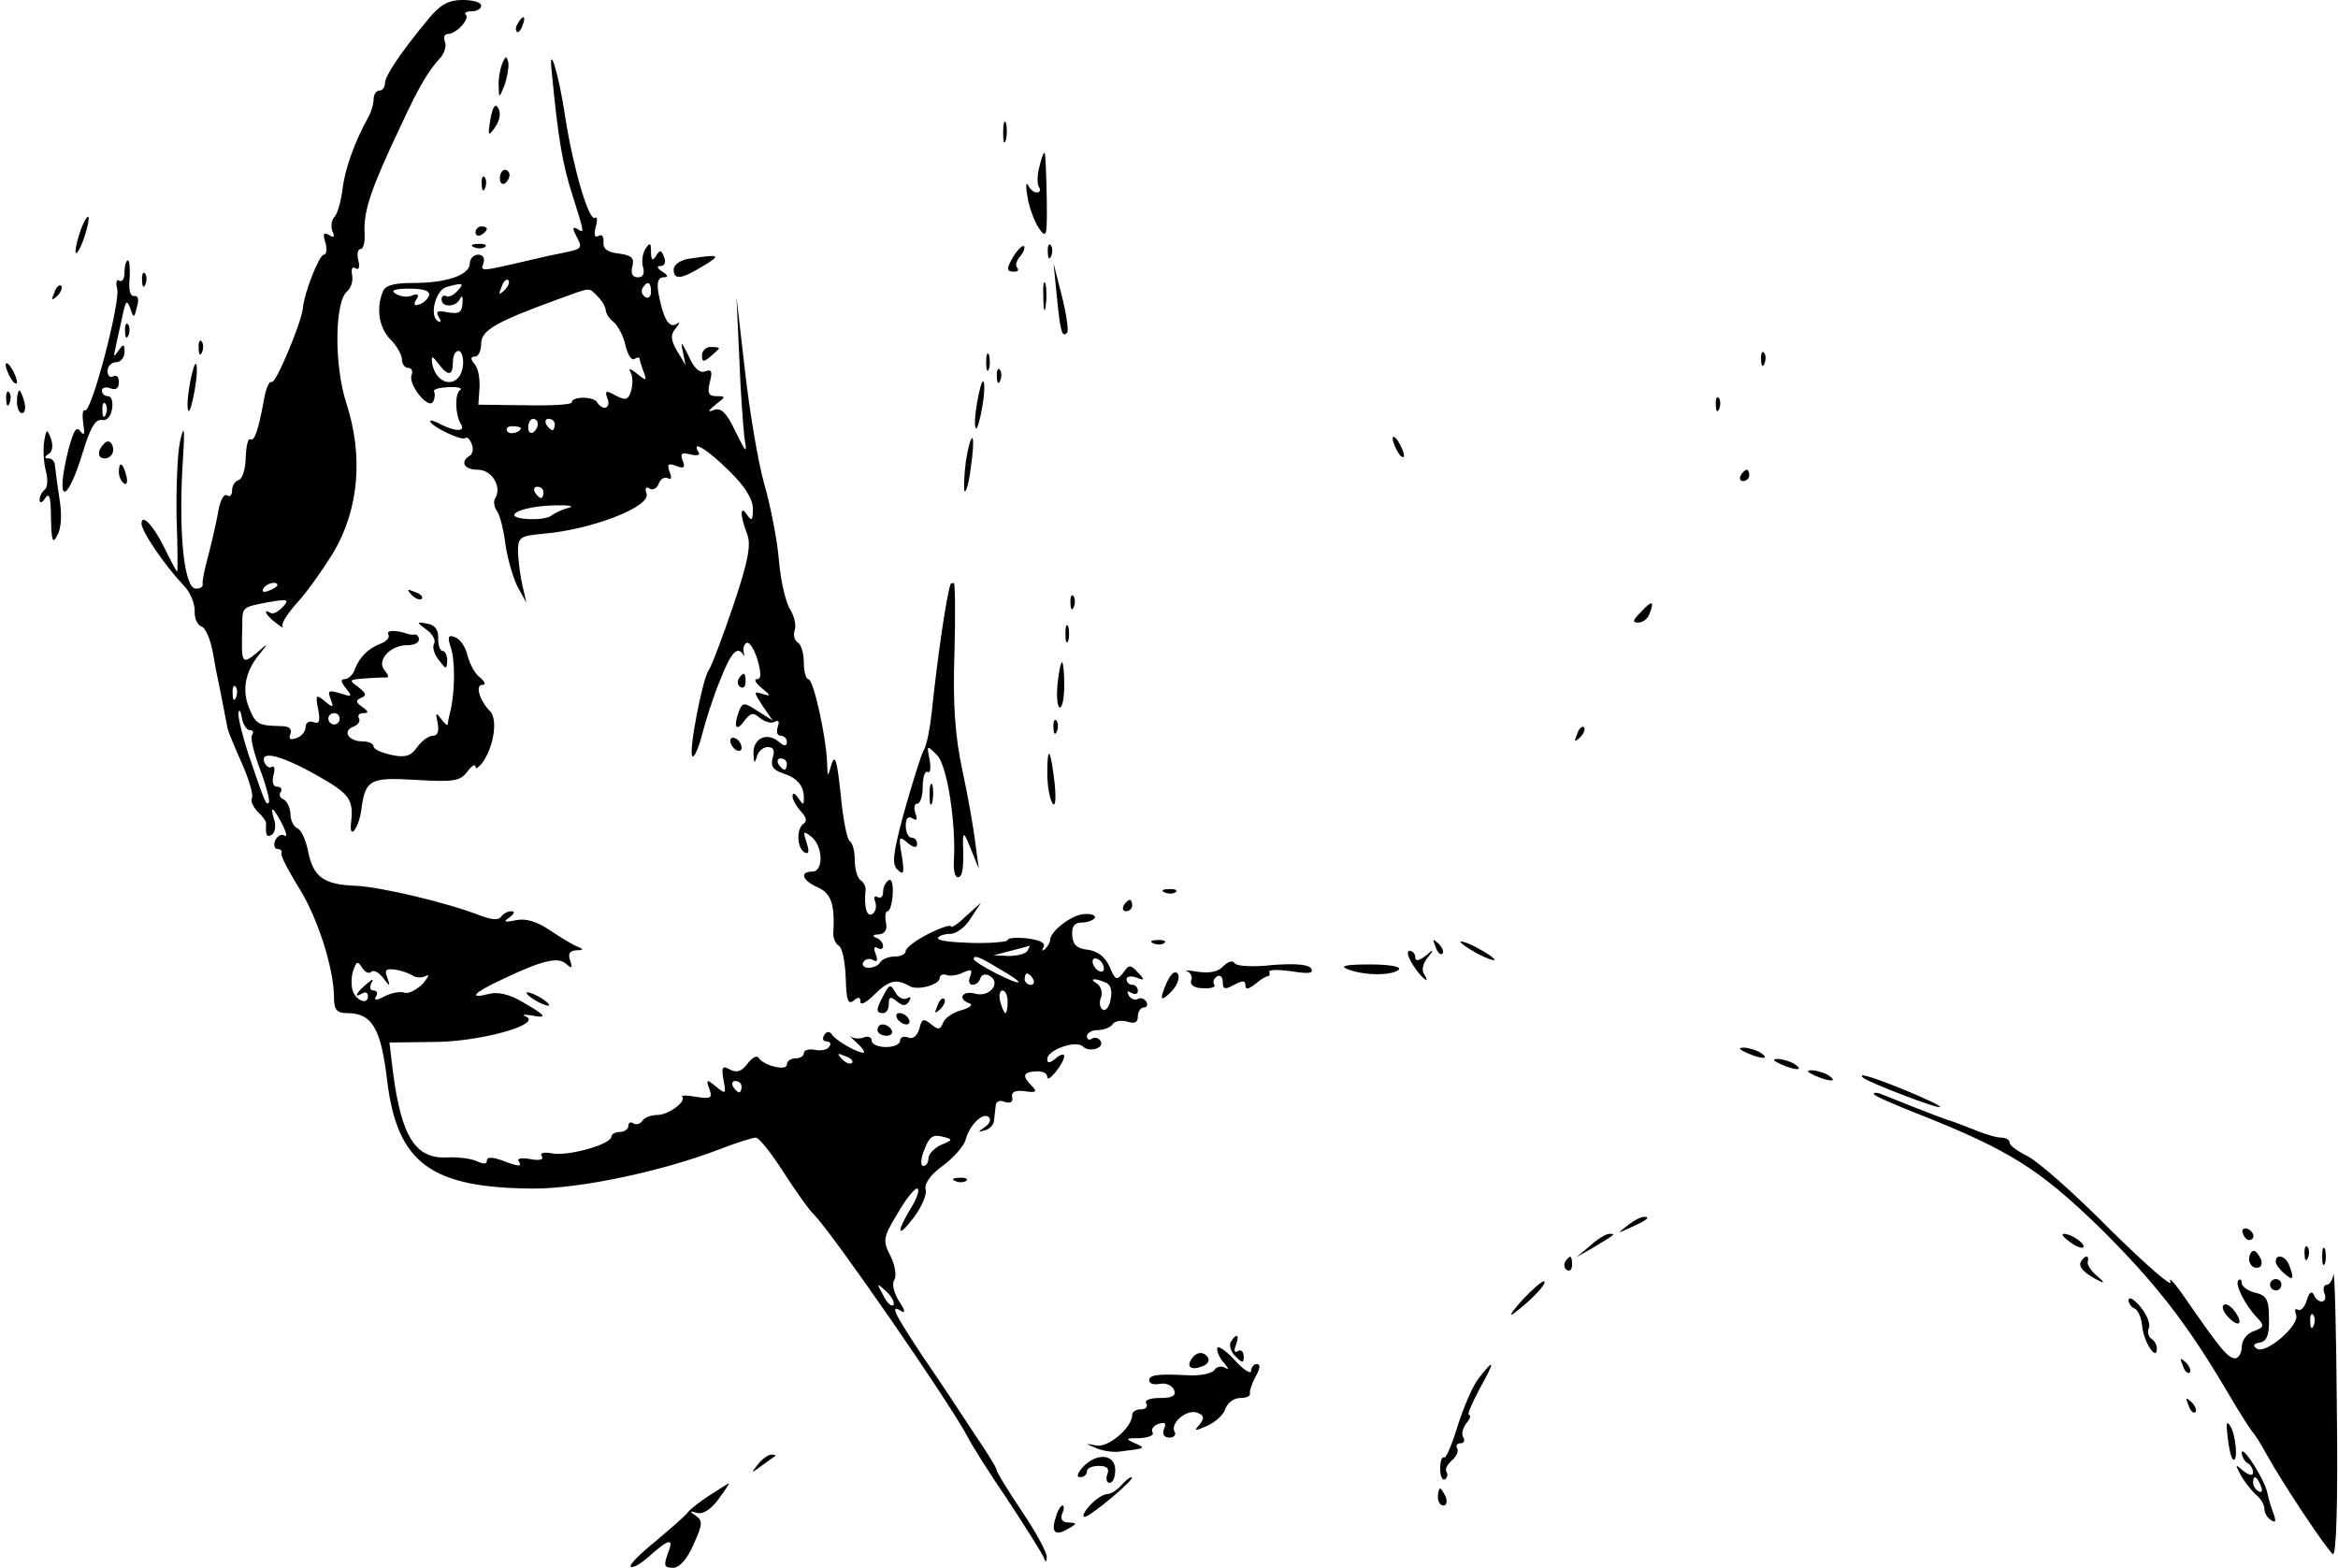 <?xml version="1.0" standalone="no"?>
<!DOCTYPE svg PUBLIC "-//W3C//DTD SVG 20010904//EN"
 "http://www.w3.org/TR/2001/REC-SVG-20010904/DTD/svg10.dtd">
<svg version="1.0" xmlns="http://www.w3.org/2000/svg"
 width="413pt" height="277pt" viewBox="0 0 413 277"
 preserveAspectRatio="xMidYMid meet">

<g transform="translate(0,277) scale(0.1,-0.1)"
fill="#000000" stroke="none">
<path d="M758 2738 c-49 -59 -78 -102 -78 -115 0 -7 -4 -13 -10 -13 -5 0 -10
-7 -10 -15 0 -8 -4 -23 -10 -33 -24 -44 -41 -91 -45 -127 -3 -22 -9 -43 -14
-48 -5 -5 -7 -16 -4 -25 5 -11 3 -13 -6 -7 -10 5 -11 2 -6 -14 3 -11 2 -21 -3
-21 -8 0 -35 -68 -37 -95 -3 -26 -48 -134 -55 -130 -4 3 -11 -12 -14 -33 -10
-54 -17 -73 -24 -68 -4 2 -7 -12 -8 -32 0 -20 -6 -38 -12 -40 -7 -2 -12 -10
-12 -18 0 -9 -4 -13 -9 -9 -6 3 -13 -11 -16 -32 -4 -21 -12 -56 -18 -78 -6
-22 -10 -43 -9 -47 1 -5 -4 -8 -12 -8 -20 0 -30 90 -24 209 5 74 4 86 -4 51
-5 -25 -7 -87 -6 -138 2 -50 2 -92 1 -92 -1 0 -12 20 -24 45 -19 38 -39 58
-39 40 0 -14 41 -74 75 -110 11 -11 19 -31 19 -44 -1 -12 4 -25 12 -28 7 -2
16 -23 20 -46 4 -23 8 -44 9 -47 4 -20 16 -81 17 -87 1 -5 12 -32 25 -61 13
-29 21 -57 18 -62 -3 -5 2 -15 10 -24 9 -8 16 -18 15 -21 -1 -21 1 -25 10 -20
6 4 8 16 4 28 -8 26 -1 21 16 -12 6 -13 8 -21 2 -17 -5 3 -12 -1 -16 -9 -3 -8
-1 -15 4 -15 6 0 9 -4 7 -8 -1 -5 13 -31 30 -59 33 -51 63 -144 63 -195 0 -22
5 -28 23 -28 44 0 60 -26 71 -120 18 -146 78 -189 259 -190 82 0 225 30 327
69 30 12 60 21 65 21 6 0 28 -28 49 -61 22 -34 46 -68 54 -75 34 -35 241 -334
272 -394 7 -14 38 -63 70 -110 31 -47 59 -92 63 -100 4 -11 6 -12 6 -1 1 7
-19 44 -44 81 -25 37 -45 70 -45 74 0 3 -17 31 -39 63 -21 32 -61 93 -90 135
-53 80 -60 95 -38 81 7 -4 5 4 -5 18 -9 15 -13 31 -8 38 4 7 1 26 -7 42 -14
27 -13 33 12 74 14 25 30 45 35 45 5 0 1 -15 -10 -33 -28 -46 -25 -57 5 -17
14 19 23 41 20 49 -2 10 9 26 30 41 19 14 38 35 41 47 7 26 31 49 41 39 4 -4
1 -12 -7 -17 -13 -9 -13 -10 0 -6 8 2 16 10 16 18 1 8 2 19 3 26 0 7 8 10 16
6 10 -3 15 0 13 8 -2 10 5 13 22 11 20 -3 23 -1 13 9 -18 18 -16 25 7 26 11 1
20 -3 20 -10 0 -12 29 23 30 37 0 5 -7 3 -15 -4 -11 -9 -15 -9 -15 -1 0 16 51
34 63 22 11 -11 39 -3 31 10 -3 5 -10 7 -15 4 -5 -4 -9 -1 -9 4 0 6 9 11 19
11 11 0 23 5 26 10 4 6 15 8 26 5 13 -4 19 -2 19 9 0 9 5 16 11 16 5 0 7 5 4
10 -4 6 -10 8 -15 5 -5 -3 -12 0 -16 6 -4 8 -3 9 4 5 7 -4 12 -2 12 3 0 6 -4
11 -10 11 -5 0 -10 4 -10 10 0 5 8 6 17 3 15 -6 16 -5 3 9 -13 14 -16 14 -26
-1 -11 -14 -14 -13 -24 11 -8 18 -22 28 -39 30 -19 2 -26 9 -27 26 -1 15 4 22
17 22 10 0 20 4 23 8 2 4 -5 8 -18 7 -21 0 -61 -30 -61 -46 0 -4 -4 -11 -9
-16 -5 -4 -6 -3 -3 3 5 8 -6 13 -28 16 -19 2 -35 1 -35 -3 0 -3 -29 -6 -64 -5
-35 1 -62 4 -59 9 2 4 12 7 22 7 10 0 27 12 36 28 l18 27 -27 -24 c-14 -14
-26 -21 -26 -18 0 4 -18 -2 -40 -13 -22 -11 -40 -25 -40 -30 0 -6 -9 -10 -19
-10 -11 0 -23 -5 -26 -10 -3 -6 -13 -10 -21 -10 -8 0 -12 5 -9 10 4 6 11 7 17
4 8 -5 9 -1 5 10 -4 10 -3 15 3 11 6 -3 10 -2 10 4 0 5 -6 12 -12 14 -8 3 -6
6 4 6 11 1 16 8 13 21 -2 11 -1 20 3 20 4 0 8 14 9 30 1 18 -2 28 -7 25 -6 -4
-10 -13 -10 -21 0 -8 -4 -12 -10 -9 -5 3 -7 0 -4 -8 3 -8 1 -18 -5 -22 -10 -6
-15 13 -12 42 1 6 -3 14 -9 18 -5 3 -10 19 -10 35 0 16 -4 31 -9 34 -5 3 -12
41 -16 83 -6 58 -10 72 -16 53 -7 -25 -7 -24 -8 4 -2 46 -24 146 -33 146 -4 0
-8 13 -8 29 0 17 -5 33 -11 36 -6 4 -8 14 -5 22 3 8 -1 24 -8 36 -8 12 -17 51
-20 87 -3 36 -15 97 -26 135 -11 39 -26 129 -34 200 l-15 130 5 -108 c2 -59 7
-122 9 -140 5 -30 4 -29 -16 11 -15 32 -25 42 -37 38 -13 -5 -12 -3 2 9 18 14
19 15 2 15 -14 0 -17 5 -12 25 5 19 3 23 -8 19 -10 -4 -20 5 -30 28 -12 24
-14 26 -10 8 l5 -25 -15 25 c-11 19 -12 28 -3 39 9 11 9 13 1 8 -13 -7 -23 12
-31 56 -3 18 0 27 9 27 9 0 9 3 -2 10 -9 6 -11 10 -3 10 7 0 10 7 6 16 -5 13
-7 13 -14 2 -6 -10 -9 -8 -9 7 0 17 -2 17 -10 5 -5 -8 -7 -23 -4 -32 3 -12 0
-18 -9 -18 -10 0 -13 7 -10 19 4 15 -1 20 -24 23 -19 2 -28 8 -27 20 1 10 -3
15 -9 11 -6 -4 -8 2 -5 15 4 12 3 20 -1 17 -11 -6 -38 87 -52 175 -12 82 -31
141 -24 80 11 -116 19 -161 36 -214 22 -70 22 -69 8 -60 -8 4 -8 0 0 -15 10
-18 8 -21 -16 -26 -16 -3 -48 -10 -73 -16 -81 -19 -82 -19 -76 -4 3 9 -1 15
-9 15 -8 0 -15 -7 -15 -15 0 -21 -41 -35 -100 -35 -34 0 -50 -4 -54 -16 -12
-30 -6 -64 14 -84 11 -11 20 -27 20 -35 0 -8 5 -15 11 -15 6 0 9 -6 6 -13 -6
-16 29 -61 38 -47 3 5 4 13 2 18 -3 4 8 7 25 8 16 1 26 -2 21 -5 -10 -7 -9
-43 1 -60 9 -14 -9 -14 -35 -1 -10 6 -19 8 -19 6 0 -9 57 -36 62 -30 3 3 8 -2
11 -10 4 -9 2 -18 -3 -21 -18 -11 -10 -25 14 -25 25 0 43 -30 31 -50 -4 -6 -2
-16 3 -23 5 -7 12 -34 15 -60 4 -26 14 -60 22 -75 l15 -27 -7 30 c-4 17 -7 43
-8 59 0 27 3 29 45 33 85 7 191 48 182 71 -3 9 -1 13 5 9 6 -4 14 0 17 9 3 8
10 12 16 9 6 -4 7 1 3 11 -5 14 -3 16 11 11 14 -6 17 -3 12 9 -5 13 -2 15 14
11 11 -3 18 -1 14 4 -14 23 16 5 54 -33 28 -27 42 -50 42 -67 0 -20 -2 -23
-10 -11 -13 20 -13 -1 0 -34 7 -19 2 -47 -25 -127 -19 -56 -38 -106 -43 -113
-11 -15 -36 -145 -29 -152 3 -4 11 14 17 37 6 24 20 68 32 97 19 49 31 62 41
45 2 -5 2 -3 1 4 -2 7 0 15 5 17 4 3 13 -10 19 -29 7 -25 7 -35 -1 -35 -6 0
-2 -7 9 -16 16 -13 16 -15 1 -10 -16 5 -16 4 0 -21 l18 -26 -27 17 c-23 15
-26 15 -32 1 -11 -29 -6 -39 8 -20 12 16 16 17 29 6 9 -7 21 -10 26 -6 7 3 8
0 5 -9 -3 -9 -1 -16 5 -16 6 0 11 -5 11 -11 0 -8 -5 -8 -15 1 -21 17 -45 5
-44 -22 1 -17 2 -18 6 -5 2 9 11 17 19 17 11 0 13 -6 9 -19 -4 -14 0 -21 17
-27 26 -8 38 -22 38 -44 0 -13 -1 -13 -10 0 -6 9 -10 10 -10 3 0 -6 7 -18 15
-27 9 -9 11 -17 5 -21 -13 -8 -13 -42 1 -51 8 -4 9 1 4 17 -7 21 -6 22 9 10
20 -17 21 -61 1 -61 -23 0 -18 -16 10 -28 24 -11 30 -31 27 -82 0 -8 4 -18 10
-21 6 -4 11 -29 12 -57 1 -39 4 -48 14 -40 8 7 12 7 12 -2 0 -7 11 -1 25 13
25 25 39 28 61 15 14 -9 54 2 54 14 0 5 6 8 13 5 6 -2 20 0 29 5 14 6 16 5 12
-7 -4 -8 -2 -15 4 -15 6 0 12 5 14 12 2 6 9 8 16 4 21 -12 1 -38 -24 -32 -24
7 -34 -9 -11 -17 6 -2 0 -8 -15 -12 -15 -4 -29 -14 -32 -22 -5 -13 -9 -13 -22
-2 -13 10 -16 9 -20 -9 -4 -12 -11 -19 -20 -15 -8 3 -14 0 -14 -6 0 -6 -11
-11 -25 -11 -14 0 -25 5 -25 11 0 6 -6 9 -14 6 -7 -3 -18 -2 -22 1 -5 4 -1 -1
9 -10 11 -10 16 -18 12 -18 -11 0 -50 22 -56 33 -4 5 -9 5 -13 -2 -4 -6 -2
-11 4 -11 6 0 9 -4 5 -9 -3 -6 -14 -8 -25 -6 -11 2 -20 0 -20 -6 0 -5 -7 -9
-15 -9 -8 0 -15 -5 -15 -11 0 -12 -41 -2 -50 12 -3 5 -12 0 -20 -11 -10 -13
-18 -16 -30 -10 -14 8 -16 5 -12 -18 5 -25 4 -26 -13 -12 -17 14 -18 13 -12
-4 6 -16 3 -18 -23 -14 -16 3 -28 3 -25 0 8 -8 -24 -32 -44 -32 -11 0 -23 -5
-26 -10 -4 -6 -11 -8 -16 -5 -5 4 -9 1 -9 -4 0 -6 -7 -11 -15 -11 -8 0 -15 -4
-15 -8 0 -14 -76 -35 -104 -30 -15 3 -23 1 -19 -5 4 -6 -4 -8 -20 -5 -15 3
-24 1 -21 -3 7 -11 1 -11 -30 1 -17 6 -26 6 -26 -1 0 -6 -6 -6 -17 -1 -10 5
-34 8 -53 7 -56 -3 -81 36 -96 152 l-6 51 78 1 c81 0 193 31 163 45 -8 3 -4 4
9 2 30 -6 28 -1 -14 23 -23 14 -44 19 -60 15 -38 -10 -28 2 24 26 69 33 98 40
112 27 10 -9 12 -8 7 6 -4 12 -1 17 11 18 13 0 13 2 3 6 -8 3 -30 16 -49 29
-24 16 -43 22 -61 18 -20 -4 -23 -3 -11 5 9 7 10 11 3 11 -6 0 -14 -4 -18 -10
-4 -6 -16 -5 -33 1 -60 24 -180 52 -224 54 -57 2 -75 16 -84 62 -4 19 -12 37
-18 39 -7 3 -13 14 -13 27 -1 12 -7 23 -13 25 -5 2 -8 8 -4 13 3 5 0 9 -7 9
-6 0 -9 8 -6 20 3 11 2 18 -3 15 -4 -3 -10 1 -13 8 -8 22 29 13 93 -23 58 -33
65 -42 60 -85 -3 -30 13 -9 18 22 7 56 15 60 97 55 66 -4 78 -2 90 14 8 11 15
15 15 9 0 -5 6 -1 14 10 19 29 25 74 12 88 -19 19 -27 47 -14 47 7 0 5 5 -4
13 -9 6 -18 24 -22 38 -3 15 -13 30 -22 33 -12 5 -14 1 -8 -17 8 -22 8 -76 0
-112 -3 -11 -5 -22 -5 -25 -1 -3 -6 2 -12 10 -9 12 -10 11 -6 -7 3 -15 0 -23
-8 -23 -8 0 -20 -9 -28 -20 -11 -16 -21 -19 -45 -14 -18 4 -32 10 -32 15 0 5
-9 9 -19 9 -25 0 -37 18 -17 26 9 3 13 10 10 15 -3 5 1 9 8 9 10 0 9 3 -2 11
-12 8 -12 12 -2 16 10 4 9 8 -5 19 -17 12 -16 13 7 15 14 1 31 2 38 2 10 -1
10 2 1 13 -14 17 10 44 40 44 12 0 21 4 21 10 0 5 -3 9 -7 9 -5 -1 -10 0 -13
1 -19 7 -39 7 -34 -1 3 -5 -3 -12 -13 -16 -23 -9 -37 -23 -46 -45 -3 -10 -12
-18 -18 -18 -8 0 -7 -5 2 -16 12 -15 11 -16 -10 -9 -20 6 -23 5 -17 -10 6 -16
4 -16 -10 -4 -16 13 -17 11 -12 -14 4 -21 2 -27 -8 -23 -8 3 -14 -1 -14 -8 0
-8 -7 -17 -16 -20 -11 -4 -15 -2 -11 7 3 9 -2 14 -16 14 -41 1 -45 3 -57 32
-13 32 -7 65 19 96 16 20 16 20 -6 1 -26 -21 -27 -19 -25 47 0 35 -1 34 46 43
35 6 38 5 25 -9 -8 -8 -17 -13 -21 -10 -15 9 -8 -5 10 -18 9 -7 14 -10 11 -6
-3 4 8 22 25 41 17 18 46 59 65 90 45 76 53 170 23 263 -22 67 -21 179 1 198
7 6 11 18 9 29 -2 10 0 16 6 12 6 -4 8 2 5 14 -3 11 -1 20 4 20 5 0 8 12 7 28
-2 40 11 78 65 192 32 69 48 95 69 118 7 8 11 21 8 28 -3 8 -1 14 5 14 15 0
39 26 32 34 -4 3 1 6 10 6 10 0 17 5 17 10 0 6 -15 10 -33 10 -24 0 -39 -8
-59 -32z m133 -481 c-10 -9 -11 -8 -5 6 3 10 9 15 12 12 3 -3 0 -11 -7 -18z
m-83 -1 c-7 -8 -16 -12 -20 -9 -5 2 -8 -1 -8 -6 0 -15 27 -14 33 2 3 6 5 3 4
-9 -1 -16 -6 -19 -25 -16 -19 4 -23 2 -17 -8 5 -8 4 -11 -2 -7 -15 10 -3 55
16 60 29 8 32 7 19 -7z m342 -2 c0 -8 -5 -12 -10 -9 -6 4 -8 11 -5 16 9 14 15
11 15 -7z m-392 -6 c-2 -6 -10 -14 -18 -16 -8 -3 -10 0 -5 8 6 9 4 12 -7 8 -8
-4 -21 -2 -29 3 -10 6 -2 9 24 9 26 0 37 -4 35 -12z m298 -2 c8 -8 14 -19 14
-24 0 -5 6 -15 14 -21 8 -7 18 -26 21 -42 4 -16 11 -27 16 -23 5 3 9 3 9 0 0
-2 3 -13 7 -23 6 -16 5 -17 -12 -3 -11 9 -16 10 -11 2 4 -7 4 -21 1 -32 -5
-17 -10 -18 -27 -9 -18 10 -20 9 -15 -5 7 -17 -8 -23 -18 -7 -6 11 -45 11 -45
0 0 -4 -37 -6 -82 -5 l-83 1 2 29 c1 16 -2 36 -9 43 -7 9 -7 13 1 13 6 0 11
10 11 23 0 23 25 38 135 78 61 22 54 22 71 5z m-238 -120 c-4 -44 -48 -40 -55
4 -1 12 1 11 11 -2 17 -23 26 -23 26 2 0 11 4 20 10 20 5 0 9 -11 8 -24z m132
-105 c0 -6 -4 -12 -8 -15 -5 -3 -9 1 -9 9 0 8 4 15 9 15 4 0 8 -4 8 -9z m30
-1 c0 -5 -2 -10 -4 -10 -3 0 -8 5 -11 10 -3 6 -1 10 4 10 6 0 11 -4 11 -10z
m-60 -6 c0 -8 -19 -13 -24 -6 -3 5 1 9 9 9 8 0 15 -2 15 -3z m40 -114 c0 -5
-2 -10 -4 -10 -3 0 -8 5 -11 10 -3 6 -1 10 4 10 6 0 11 -4 11 -10z m45 -27
c-11 -3 -25 -9 -31 -14 -6 -5 -25 -7 -42 -6 -49 3 -15 22 44 24 27 1 40 -1 29
-4z m-515 -137 c0 -2 -7 -7 -16 -10 -8 -3 -12 -2 -9 4 6 10 25 14 25 6z m-73
-198 c-3 -8 -6 -5 -6 6 -1 11 2 17 5 13 3 -3 4 -12 1 -19z m24 -58 c6 0 8 -4
4 -9 -3 -6 4 -33 15 -62 11 -29 17 -55 15 -57 -5 -5 -6 -3 -35 82 -11 33 -19
66 -19 75 1 9 4 6 6 -6 2 -13 9 -23 14 -23z m159 20 c0 -5 -4 -10 -10 -10 -5
0 -10 5 -10 10 0 6 5 10 10 10 6 0 10 -4 10 -10z m790 -80 c0 -5 -2 -10 -4
-10 -3 0 -8 5 -11 10 -3 6 -1 10 4 10 6 0 11 -4 11 -10z m425 -330 c-3 -5 -18
-9 -33 -9 l-27 1 30 8 c17 4 31 8 33 9 2 0 0 -3 -3 -9z m-51 -31 c49 -28 46
-34 -4 -9 -22 11 -40 23 -40 25 0 8 8 6 44 -16z m186 0 c0 -6 -4 -7 -10 -4 -5
3 -10 11 -10 16 0 6 5 7 10 4 6 -3 10 -11 10 -16z m-1294 -6 c4 4 13 -1 21
-11 12 -16 13 -16 7 1 -5 13 -2 16 12 14 11 -1 25 -6 32 -10 6 -5 18 -5 25 -1
6 4 4 -2 -6 -14 -11 -11 -25 -18 -32 -16 -7 3 -23 0 -35 -6 -15 -8 -20 -8 -16
-1 4 6 2 11 -4 11 -6 0 -8 5 -4 13 5 8 2 8 -9 -2 -18 -15 -23 -26 -7 -16 6 3
10 1 10 -5 0 -18 -25 -6 -28 14 -2 9 -1 25 3 34 5 14 7 14 15 2 5 -8 12 -11
16 -7z m1169 -13 c3 -5 1 -10 -4 -10 -6 0 -11 5 -11 10 0 6 2 10 4 10 3 0 8
-4 11 -10z m128 -6 c9 -3 12 -14 9 -29 -2 -14 -9 -22 -14 -19 -5 3 -7 13 -3
22 3 8 0 19 -7 24 -15 9 -6 11 15 2z m-173 -34 c0 -11 -2 -20 -4 -20 -2 0 -6
9 -9 20 -3 11 -1 20 4 20 5 0 9 -9 9 -20z m-275 -108 c-3 -3 -11 0 -18 7 -9
10 -8 11 6 5 10 -3 15 -9 12 -12z m-195 -42 c0 -5 -2 -10 -4 -10 -3 0 -8 5
-11 10 -3 6 -1 10 4 10 6 0 11 -4 11 -10z m352 -103 c-12 -6 -22 -16 -22 -24
0 -7 -4 -13 -9 -13 -5 0 -5 13 2 29 8 22 15 27 31 23 20 -5 20 -6 -2 -15z
m-84 -283 c-4 -3 -12 5 -18 18 -12 22 -12 22 6 6 10 -10 15 -20 12 -24z"/>
<path d="M915 2729 c-4 -6 -5 -12 -2 -15 2 -3 7 2 10 11 7 17 1 20 -8 4z"/>
<path d="M887 2657 c-4 -10 -7 -28 -6 -40 0 -21 1 -21 10 2 5 14 8 32 7 40 -3
13 -5 13 -11 -2z"/>
<path d="M867 2563 c-6 -34 -5 -37 10 -14 6 10 8 23 3 30 -5 9 -9 3 -13 -16z"/>
<path d="M1772 2535 c0 -16 2 -22 5 -12 2 9 2 23 0 30 -3 6 -5 -1 -5 -18z"/>
<path d="M1836 2475 c-4 -14 -4 -30 -1 -35 4 -6 2 -10 -4 -10 -5 0 -12 6 -15
13 -4 6 -4 -3 -1 -21 3 -18 12 -43 20 -55 14 -20 15 -16 14 56 -1 42 -2 77 -4
77 -2 0 -6 -11 -9 -25z"/>
<path d="M883 2455 c0 -8 4 -12 9 -9 4 3 8 9 8 15 0 5 -4 9 -8 9 -5 0 -9 -7
-9 -15z"/>
<path d="M851 2444 c0 -11 3 -14 6 -6 3 7 2 16 -1 19 -3 4 -6 -2 -5 -13z"/>
<path d="M141 2359 c-6 -18 -9 -34 -7 -36 2 -2 9 10 15 28 6 18 9 34 7 36 -2
2 -9 -10 -15 -28z"/>
<path d="M840 2359 c0 -5 5 -7 10 -4 6 3 10 8 10 11 0 2 -4 4 -10 4 -5 0 -10
-5 -10 -11z"/>
<path d="M838 2333 c7 -3 16 -2 19 1 4 3 -2 6 -13 5 -11 0 -14 -3 -6 -6z"/>
<path d="M1792 2320 c-15 -25 -15 -30 0 -30 6 0 8 3 5 7 -4 3 -2 12 5 20 6 7
9 15 7 18 -3 2 -10 -5 -17 -15z"/>
<path d="M1851 2324 c0 -11 3 -14 6 -6 3 7 2 16 -1 19 -3 4 -6 -2 -5 -13z"/>
<path d="M1218 2313 c-16 -2 -28 -11 -28 -19 0 -19 13 -18 52 6 33 20 30 21
-24 13z"/>
<path d="M220 2289 c0 -11 -4 -18 -9 -15 -5 4 -7 -3 -4 -14 6 -24 -46 -222
-57 -215 -4 2 -5 -8 -3 -23 3 -19 2 -23 -5 -14 -7 10 -12 1 -21 -32 -24 -96
-4 -101 25 -6 13 43 22 59 33 58 10 -2 17 6 19 20 2 12 -1 22 -7 22 -6 0 -11
4 -11 10 0 5 7 7 15 4 10 -4 15 0 15 11 0 9 -4 13 -10 10 -5 -3 -10 1 -10 9 0
9 7 16 15 16 8 0 15 8 15 18 0 15 -2 15 -11 2 -8 -12 -9 -11 -5 5 2 11 8 36
12 55 6 29 8 31 14 16 6 -19 7 -19 12 2 4 13 2 20 -5 19 -7 -1 -10 11 -8 31 1
17 0 32 -3 32 -3 0 -6 -9 -6 -21z m-33 -251 c-3 -8 -6 -5 -6 6 -1 11 2 17 5
13 3 -3 4 -12 1 -19z"/>
<path d="M1867 2245 c6 -61 9 -72 18 -63 3 3 -1 32 -9 64 l-15 59 6 -60z"/>
<path d="M251 2274 c0 -11 3 -14 6 -6 3 7 2 16 -1 19 -3 4 -6 -2 -5 -13z"/>
<path d="M1843 2245 c0 -22 2 -30 4 -17 2 12 2 30 0 40 -3 9 -5 -1 -4 -23z"/>
<path d="M96 2253 c-6 -14 -5 -15 5 -6 7 7 10 15 7 18 -3 3 -9 -2 -12 -12z"/>
<path d="M221 2184 c0 -11 3 -14 6 -6 3 7 2 16 -1 19 -3 4 -6 -2 -5 -13z"/>
<path d="M351 2154 c0 -11 3 -14 6 -6 3 7 2 16 -1 19 -3 4 -6 -2 -5 -13z"/>
<path d="M1240 2142 c0 -12 3 -12 15 -2 8 7 15 13 15 15 0 1 -7 2 -15 2 -8 0
-15 -7 -15 -15z"/>
<path d="M1742 2130 c0 -14 2 -19 5 -12 2 6 2 18 0 25 -3 6 -5 1 -5 -13z"/>
<path d="M3111 2134 c0 -11 3 -14 6 -6 3 7 2 16 -1 19 -3 4 -6 -2 -5 -13z"/>
<path d="M10 2125 c0 -5 5 -17 10 -25 5 -8 10 -10 10 -5 0 6 -5 17 -10 25 -5
8 -10 11 -10 5z"/>
<path d="M335 2090 c-4 -23 -5 -43 -2 -46 2 -3 7 14 11 37 4 23 5 44 2 46 -2
2 -7 -14 -11 -37z"/>
<path d="M1761 2104 c0 -11 3 -14 6 -6 3 7 2 16 -1 19 -3 4 -6 -2 -5 -13z"/>
<path d="M1726 2059 c-4 -23 -5 -44 -2 -46 2 -2 7 14 11 37 4 23 5 43 2 46 -2
3 -7 -14 -11 -37z"/>
<path d="M11 2064 c0 -11 3 -14 6 -6 3 7 2 16 -1 19 -3 4 -6 -2 -5 -13z"/>
<path d="M30 2060 c0 -11 4 -20 9 -20 5 0 7 9 4 20 -3 11 -7 20 -9 20 -2 0 -4
-9 -4 -20z"/>
<path d="M3031 2054 c0 -11 3 -14 6 -6 3 7 2 16 -1 19 -3 4 -6 -2 -5 -13z"/>
<path d="M78 1990 c-2 -14 -1 -37 3 -52 4 -15 3 -30 -2 -33 -5 -4 -9 -12 -9
-18 0 -7 4 -6 10 3 7 11 10 1 10 -35 1 -41 3 -47 11 -31 7 11 9 36 4 65 -4 25
-7 52 -8 59 0 6 -5 12 -11 12 -8 0 -8 3 0 8 7 4 8 15 4 27 -7 18 -8 18 -12 -5z"/>
<path d="M1706 1954 c-3 -26 -4 -49 -2 -52 3 -2 8 17 11 43 4 25 5 48 3 51 -3
2 -8 -17 -12 -42z"/>
<path d="M2460 1995 c0 -5 5 -17 10 -25 5 -8 10 -10 10 -5 0 6 -5 17 -10 25
-5 8 -10 11 -10 5z"/>
<path d="M176 1975 c-3 -9 0 -15 9 -15 8 0 15 7 15 15 0 8 -4 15 -9 15 -5 0
-11 -7 -15 -15z"/>
<path d="M210 1936 c0 -8 4 -17 9 -20 5 -4 7 3 4 14 -6 23 -13 26 -13 6z"/>
<path d="M3075 1930 c-3 -5 -1 -10 4 -10 6 0 11 5 11 10 0 6 -2 10 -4 10 -3 0
-8 -4 -11 -10z"/>
<path d="M1679 1738 c-8 -26 -23 -130 -33 -225 -3 -29 -9 -61 -15 -70 -5 -10
-20 -59 -34 -108 -20 -74 -22 -93 -11 -102 10 -10 12 -6 7 25 -6 34 -5 36 10
23 11 -9 17 -10 17 -2 0 6 -4 11 -10 11 -5 0 -10 9 -10 21 0 13 4 18 12 13 8
-5 9 -2 5 9 -3 10 -2 17 3 17 6 0 10 14 10 31 0 16 4 28 9 25 4 -3 6 7 3 22
-5 26 -5 26 13 8 18 -17 34 -120 30 -188 -1 -16 2 -28 7 -28 8 0 11 16 9 60 0
21 2 20 14 -10 l14 -35 -6 45 c-3 25 -13 83 -23 129 -13 61 -17 117 -14 207 2
68 1 124 -1 124 -3 0 -5 -1 -6 -2z"/>
<path d="M727 1719 c7 -7 15 -10 18 -7 3 3 -2 9 -12 12 -14 6 -15 5 -6 -5z"/>
<path d="M1891 1704 c0 -11 3 -14 6 -6 3 7 2 16 -1 19 -3 4 -6 -2 -5 -13z"/>
<path d="M2898 1688 c-14 -14 -15 -18 -4 -18 8 0 17 7 20 16 9 23 4 24 -16 2z"/>
<path d="M754 1657 c10 -7 16 -18 13 -24 -4 -6 0 -19 8 -29 13 -17 14 -18 15
-1 0 9 -4 17 -8 17 -5 0 -8 10 -8 22 1 15 -6 24 -19 26 -20 4 -20 3 -1 -11z"/>
<path d="M1882 1650 c0 -14 2 -19 5 -12 2 6 2 18 0 25 -3 6 -5 1 -5 -13z"/>
<path d="M1868 1560 c-2 -22 0 -40 4 -40 5 0 8 18 8 40 0 22 -2 40 -4 40 -2 0
-6 -18 -8 -40z"/>
<path d="M1305 1571 c-3 -5 -2 -12 3 -15 5 -3 9 1 9 9 0 17 -3 19 -12 6z"/>
<path d="M1861 1484 c0 -11 3 -14 6 -6 3 7 2 16 -1 19 -3 4 -6 -2 -5 -13z"/>
<path d="M2786 1473 c-6 -14 -5 -15 5 -6 7 7 10 15 7 18 -3 3 -9 -2 -12 -12z"/>
<path d="M1290 1461 c0 -5 5 -13 10 -16 6 -3 10 -2 10 4 0 5 -4 13 -10 16 -5
3 -10 2 -10 -4z"/>
<path d="M1850 1404 c0 -21 4 -45 9 -53 5 -8 7 5 4 35 -7 61 -13 70 -13 18z"/>
<path d="M1642 1365 c0 -16 2 -22 5 -12 2 9 2 23 0 30 -3 6 -5 -1 -5 -18z"/>
<path d="M2058 1193 c7 -3 16 -2 19 1 4 3 -2 6 -13 5 -11 0 -14 -3 -6 -6z"/>
<path d="M1985 1170 c-3 -5 -1 -10 4 -10 6 0 11 5 11 10 0 6 -2 10 -4 10 -3 0
-8 -4 -11 -10z"/>
<path d="M2038 1103 c7 -3 16 -2 19 1 4 3 -2 6 -13 5 -11 0 -14 -3 -6 -6z"/>
<path d="M2536 1097 c3 -10 9 -15 12 -12 3 3 0 11 -7 18 -10 9 -11 8 -5 -6z"/>
<path d="M2580 1106 c0 -3 14 -12 30 -21 17 -9 30 -13 30 -11 0 3 -13 12 -30
21 -16 9 -30 13 -30 11z"/>
<path d="M2496 1065 c15 -24 33 -37 19 -15 -4 6 -1 19 7 28 12 15 11 16 -4 3
-12 -9 -18 -10 -18 -2 0 6 -5 11 -10 11 -6 0 -3 -11 6 -25z"/>
<path d="M2161 1063 c-9 -10 -24 -13 -45 -10 -17 3 -26 3 -19 1 7 -3 10 -11 7
-17 -2 -7 6 -13 21 -13 14 -1 23 2 20 6 -3 5 -1 11 5 15 5 3 10 -1 10 -10 0
-13 4 -14 20 -5 15 8 20 8 20 -1 0 -8 5 -7 17 2 9 8 19 14 22 14 3 0 5 3 3 8
-1 4 17 4 39 1 31 -5 40 -4 35 5 -5 7 -27 9 -68 6 -34 -4 -64 -2 -67 3 -3 6
-12 3 -20 -5z"/>
<path d="M2382 1057 c29 -11 78 -11 89 0 5 5 -17 9 -51 9 -45 0 -55 -3 -38 -9z"/>
<path d="M2061 1034 c-14 -32 -11 -36 10 -14 9 10 13 23 10 29 -5 7 -12 2 -20
-15z"/>
<path d="M1561 1012 c-14 -26 -14 -32 -1 -32 6 0 10 7 10 16 0 13 3 14 14 5
11 -9 16 -9 22 0 4 7 3 9 -4 5 -6 -3 -15 1 -20 10 -9 16 -11 15 -21 -4z"/>
<path d="M930 1016 c0 -3 9 -10 20 -16 11 -6 20 -8 20 -6 0 3 -9 10 -20 16
-11 6 -20 8 -20 6z"/>
<path d="M1656 993 c-6 -14 -5 -15 5 -6 7 7 10 15 7 18 -3 3 -9 -2 -12 -12z"/>
<path d="M1585 970 c3 -5 11 -10 16 -10 6 0 7 5 4 10 -3 6 -11 10 -16 10 -6 0
-7 -4 -4 -10z"/>
<path d="M1550 950 c0 -5 7 -10 16 -10 8 0 12 5 9 10 -3 6 -10 10 -16 10 -5 0
-9 -4 -9 -10z"/>
<path d="M3085 910 c27 -12 43 -12 25 0 -8 5 -22 9 -30 9 -10 0 -8 -3 5 -9z"/>
<path d="M3145 890 c27 -12 43 -12 25 0 -8 5 -22 9 -30 9 -10 0 -8 -3 5 -9z"/>
<path d="M3205 870 c27 -12 43 -12 25 0 -8 5 -22 9 -30 9 -10 0 -8 -3 5 -9z"/>
<path d="M3291 866 c8 -8 133 -56 136 -52 2 2 -26 15 -62 30 -62 25 -84 31
-74 22z"/>
<path d="M3310 837 c0 -3 37 -19 83 -37 156 -62 210 -96 315 -198 98 -97 154
-168 227 -292 21 -36 41 -67 44 -70 3 -3 15 -21 25 -40 30 -54 107 -169 117
-176 6 -3 9 92 7 253 -1 142 -4 250 -6 241 -2 -10 -7 -18 -12 -18 -5 0 -7 -7
-4 -15 7 -18 -12 -20 -19 -2 -4 7 -8 3 -12 -10 -4 -13 -11 -20 -16 -17 -5 3
-6 -1 -3 -9 7 -18 -53 -70 -69 -60 -8 5 -7 9 5 11 12 2 17 13 16 43 0 33 -4
40 -24 45 -13 3 -24 11 -24 17 0 6 -3 8 -6 5 -7 -7 13 -46 34 -67 12 -13 12
-16 -7 -23 -12 -4 -21 -16 -21 -28 0 -11 -6 -20 -12 -20 -13 1 -26 17 -87 105
-19 28 -31 41 -27 30 4 -11 -44 31 -107 93 -62 63 -127 120 -145 129 -18 9
-32 19 -32 24 0 5 -7 9 -15 9 -9 0 -32 7 -53 16 -20 8 -37 14 -37 14 0 -1 -40
14 -122 47 -7 3 -13 3 -13 0z m777 -409 c-3 -8 -6 -5 -6 6 -1 11 2 17 5 13 3
-3 4 -12 1 -19z"/>
<path d="M1688 683 c7 -3 16 -2 19 1 4 3 -2 6 -13 5 -11 0 -14 -3 -6 -6z"/>
<path d="M2874 604 c-18 -14 -18 -14 6 -3 31 14 36 19 24 19 -6 0 -19 -7 -30
-16z"/>
<path d="M3962 591 c2 -7 7 -12 11 -12 12 1 9 15 -3 20 -7 2 -11 -2 -8 -8z"/>
<path d="M2809 569 l-24 -20 30 17 c39 24 40 24 28 24 -6 0 -21 -9 -34 -21z"/>
<path d="M3656 576 c10 -8 21 -12 24 -10 5 6 -21 24 -34 24 -6 0 -1 -6 10 -14z"/>
<path d="M4071 554 c0 -11 3 -14 6 -6 3 7 2 16 -1 19 -3 4 -6 -2 -5 -13z"/>
<path d="M4102 550 c0 -14 2 -19 5 -12 2 6 2 18 0 25 -3 6 -5 1 -5 -13z"/>
<path d="M3973 545 c0 -8 6 -15 13 -15 8 0 11 6 8 15 -4 8 -9 15 -13 15 -4 0
-8 -7 -8 -15z"/>
<path d="M2765 541 c-3 -5 -2 -12 3 -15 5 -3 9 1 9 9 0 17 -3 19 -12 6z"/>
<path d="M3676 541 c-6 -9 7 -22 34 -35 8 -4 6 0 -5 9 -11 9 -19 21 -17 26 3
12 -5 12 -12 0z"/>
<path d="M4020 541 c0 -5 7 -14 15 -21 16 -14 18 -10 9 14 -6 17 -24 22 -24 7z"/>
<path d="M2689 473 c-19 -21 -25 -31 -14 -23 30 23 57 51 53 56 -3 2 -20 -13
-39 -33z"/>
<path d="M4010 500 c0 -5 5 -10 10 -10 6 0 10 5 10 10 0 6 -4 10 -10 10 -5 0
-10 -4 -10 -10z"/>
<path d="M3760 473 c0 -6 5 -13 11 -15 5 -2 12 -16 13 -31 3 -29 26 -63 26
-40 0 7 -4 14 -10 18 -5 3 -7 12 -4 19 3 7 -4 24 -15 37 -11 13 -20 19 -21 12z"/>
<path d="M3928 464 c-4 -3 0 -13 8 -21 19 -20 28 -12 11 11 -7 9 -16 14 -19
10z"/>
<path d="M2174 399 c-3 -6 0 -17 8 -25 13 -13 15 -13 15 0 0 8 -5 12 -10 9 -6
-4 -8 0 -4 10 7 19 2 23 -9 6z"/>
<path d="M2150 387 c0 -7 6 -19 13 -26 8 -10 8 -12 0 -7 -6 3 -15 1 -18 -5 -4
-5 -23 -10 -44 -9 -56 3 -71 1 -71 -9 0 -6 9 -8 19 -6 11 2 22 -3 25 -11 4
-10 -3 -14 -25 -14 -18 0 -28 -4 -24 -10 3 -5 -1 -10 -9 -10 -9 0 -16 -4 -16
-10 0 -22 -42 -58 -63 -54 -21 4 -21 4 -2 -4 11 -5 29 -8 40 -7 49 6 50 6 30
15 -18 8 -17 9 8 9 16 1 26 5 23 10 -3 5 1 12 10 15 12 4 15 2 10 -9 -3 -9 0
-15 10 -15 8 0 12 5 9 10 -9 15 21 41 40 34 12 -5 13 -9 4 -21 -11 -12 -9 -12
14 -2 15 7 29 20 32 31 4 10 15 18 26 18 10 0 18 3 17 8 -1 4 3 17 10 30 8 14
9 22 2 22 -5 0 -10 -6 -10 -12 0 -7 -14 2 -30 20 -17 18 -30 26 -30 19z"/>
<path d="M2105 369 c-10 -14 -1 -21 19 -13 9 3 13 10 10 15 -7 12 -21 11 -29
-2z"/>
<path d="M3856 357 c3 -10 9 -15 12 -12 3 3 0 11 -7 18 -10 9 -11 8 -5 -6z"/>
<path d="M2613 336 c-11 -13 -27 -51 -38 -85 -10 -33 -21 -59 -24 -56 -4 2 -7
-7 -7 -20 0 -13 4 -21 8 -19 5 3 6 9 3 14 -3 4 2 13 10 20 8 7 12 16 9 21 -3
5 0 9 6 9 6 0 8 5 5 10 -4 6 -1 17 5 25 7 8 9 15 5 15 -4 0 5 20 18 45 28 50
28 57 0 21z"/>
<path d="M3866 287 c3 -10 9 -15 12 -12 3 3 0 11 -7 18 -10 9 -11 8 -5 -6z"/>
<path d="M3935 231 c2 -18 6 -36 9 -39 10 -9 6 42 -4 58 -7 11 -8 6 -5 -19z"/>
<path d="M3960 203 c0 -6 5 -15 10 -18 6 -3 10 -11 10 -17 0 -6 -7 -5 -17 3
-15 13 -15 12 -5 -7 6 -11 18 -26 26 -34 9 -7 16 -18 16 -26 0 -7 5 -16 12
-20 8 -5 9 -2 4 12 -4 10 -9 27 -11 37 -5 24 -45 86 -45 70z m34 -59 c3 -8 2
-12 -4 -9 -6 3 -10 10 -10 16 0 14 7 11 14 -7z"/>
<path d="M1339 183 c-13 -17 -13 -17 6 -3 11 8 22 16 24 17 2 2 0 3 -6 3 -6 0
-17 -8 -24 -17z"/>
<path d="M1913 178 c-10 -11 -12 -18 -5 -18 7 0 12 5 12 10 0 6 9 10 21 10 15
0 19 -5 15 -15 -3 -8 -1 -15 4 -15 6 0 10 10 10 23 0 28 -33 31 -57 5z"/>
<path d="M1980 145 c-7 -8 -18 -15 -25 -15 -6 0 -20 -9 -30 -20 -10 -11 -14
-20 -9 -20 10 0 92 69 83 70 -4 0 -12 -7 -19 -15z"/>
<path d="M1255 129 c-16 -10 -34 -24 -40 -31 -5 -7 -32 -30 -58 -52 -26 -21
-46 -41 -43 -44 4 -3 16 4 29 15 39 35 48 37 37 9 -8 -22 -7 -26 9 -26 11 0
25 15 36 41 16 35 17 42 4 51 -12 8 -11 9 2 5 10 -3 24 5 38 24 12 16 20 29
19 28 -2 0 -16 -9 -33 -20z"/>
<path d="M2540 125 c0 -8 4 -15 10 -15 5 0 7 7 4 15 -4 8 -8 15 -10 15 -2 0
-4 -7 -4 -15z"/>
<path d="M1865 89 c-9 -26 -1 -34 22 -20 16 9 16 10 1 11 -11 0 -15 5 -12 15
4 8 4 15 1 15 -3 0 -9 -9 -12 -21z"/>
</g>
</svg>
